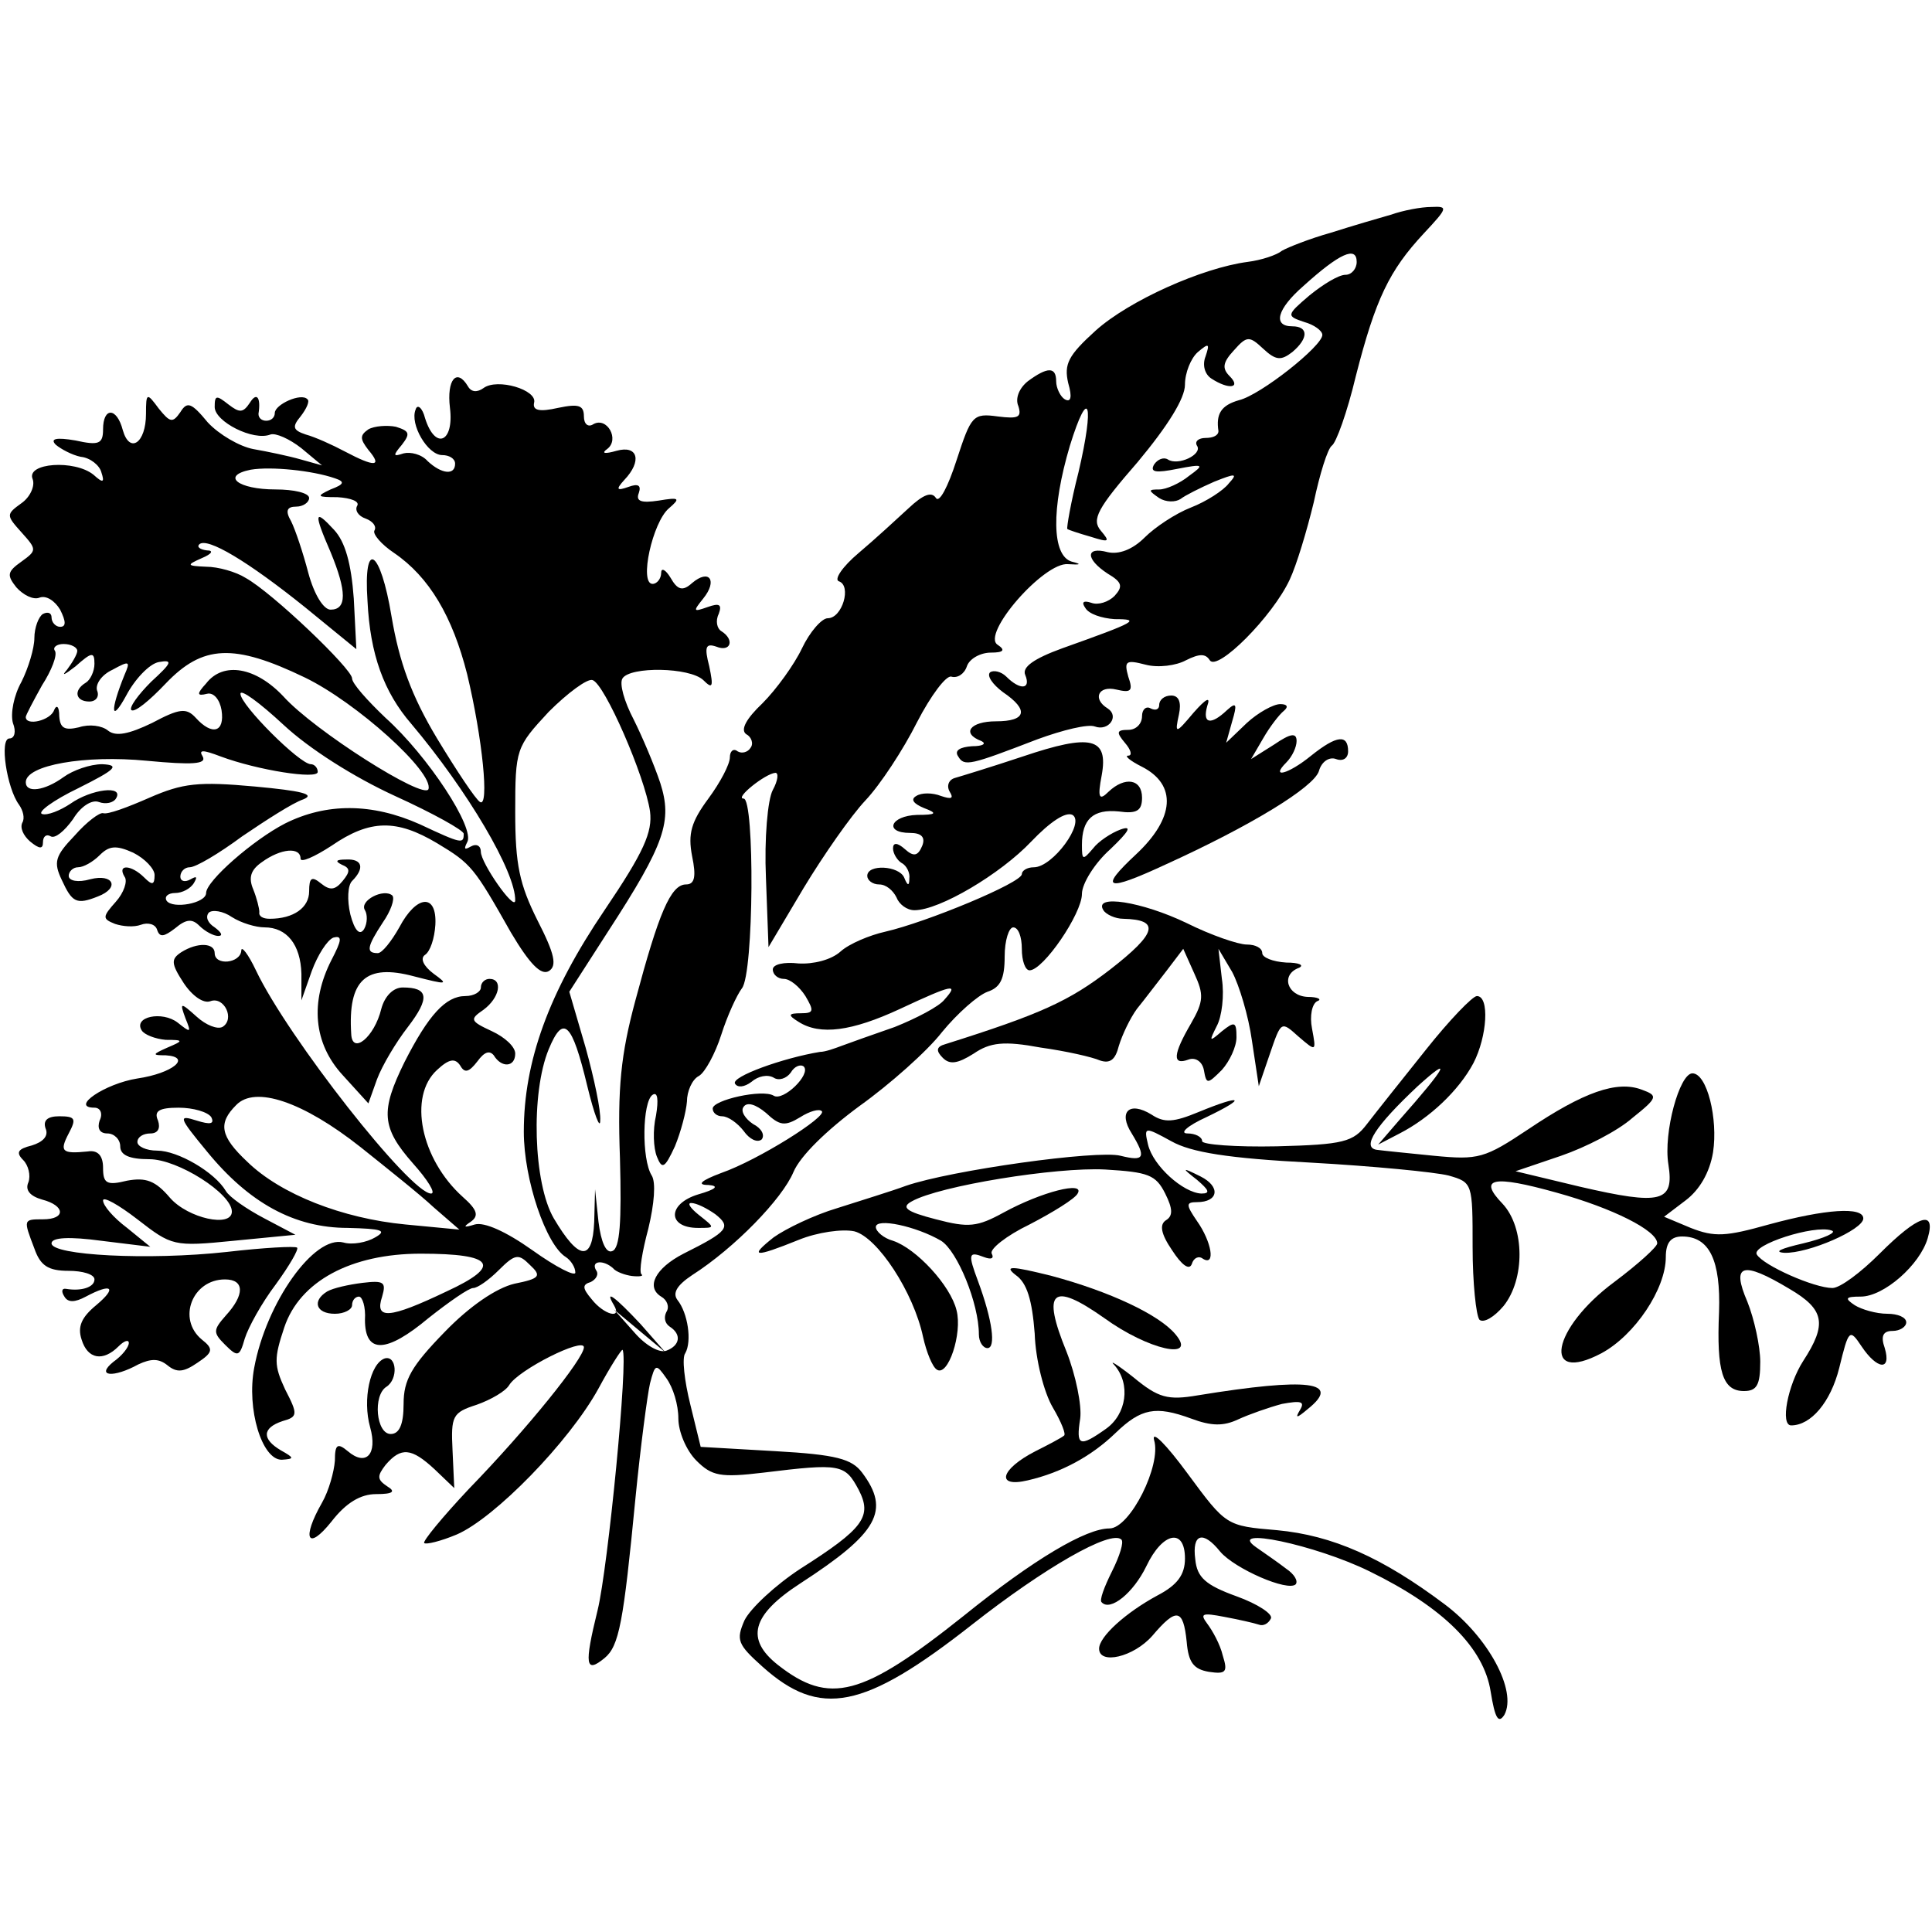<?xml version="1.0" standalone="no"?>
<!DOCTYPE svg PUBLIC "-//W3C//DTD SVG 20010904//EN"
 "http://www.w3.org/TR/2001/REC-SVG-20010904/DTD/svg10.dtd">
<svg version="1.0" xmlns="http://www.w3.org/2000/svg"
 width="225pt" height="225pt" viewBox="0 0 225 225"
 preserveAspectRatio="xMidYMid meet">
<g transform="translate(0,225) scale(0.1,-0.1)"
fill="#000000" stroke="none">
<path d="M1620 2000 c-14 -4 -45 -13 -70 -21 -25 -7 -50 -17 -57 -21 -6 -5
-24 -11 -40 -13 -53 -7 -138 -45 -177 -80 -32 -29 -37 -39 -32 -61 5 -17 3
-23 -4 -19 -5 3 -10 13 -10 21 0 17 -10 17 -33 0 -10 -8 -15 -20 -11 -29 4
-13 0 -15 -24 -12 -29 4 -31 1 -48 -51 -10 -31 -20 -50 -24 -44 -5 8 -15 4
-32 -12 -13 -12 -39 -36 -58 -52 -19 -16 -29 -31 -23 -33 15 -5 4 -43 -13 -43
-7 0 -21 -16 -30 -35 -9 -19 -30 -48 -46 -64 -19 -18 -26 -31 -19 -36 6 -3 9
-11 5 -16 -3 -5 -10 -7 -15 -4 -5 4 -9 0 -9 -7 0 -8 -11 -29 -25 -48 -20 -27
-24 -41 -19 -67 5 -24 3 -33 -7 -33 -18 0 -32 -34 -59 -135 -17 -63 -21 -102
-18 -184 2 -74 0 -105 -9 -108 -7 -3 -13 10 -16 34 l-4 38 -1 -38 c-2 -47 -18
-45 -47 4 -24 41 -27 146 -6 197 17 41 27 32 45 -43 8 -33 15 -51 15 -40 1 11
-7 49 -17 85 l-19 65 45 70 c67 103 75 129 61 173 -7 21 -21 54 -31 74 -11 21
-17 42 -13 48 9 14 78 13 94 -2 11 -11 12 -8 7 16 -6 23 -4 27 8 23 17 -7 22
8 6 18 -5 3 -7 12 -3 20 4 11 1 13 -13 8 -17 -6 -17 -5 -5 10 17 21 7 35 -13
18 -11 -10 -17 -8 -25 6 -6 10 -11 12 -11 6 0 -7 -5 -13 -10 -13 -16 0 0 72
19 88 14 12 12 13 -12 9 -20 -3 -27 -1 -23 9 3 9 -1 11 -12 7 -14 -5 -15 -3
-5 8 21 22 16 41 -9 34 -14 -4 -18 -3 -11 2 15 11 0 38 -16 29 -6 -4 -11 0
-11 9 0 13 -6 15 -30 10 -22 -5 -30 -3 -28 6 4 15 -43 29 -59 17 -7 -5 -14 -5
-18 2 -13 22 -25 8 -21 -25 5 -40 -17 -50 -29 -12 -3 12 -9 17 -11 10 -7 -17
14 -53 31 -53 8 0 15 -4 15 -10 0 -14 -16 -12 -32 3 -7 8 -20 11 -28 9 -12 -4
-13 -3 -2 10 10 13 9 16 -7 21 -10 2 -25 1 -32 -3 -10 -7 -10 -11 0 -24 17
-20 7 -20 -27 -2 -15 8 -35 17 -46 20 -15 5 -16 9 -6 21 7 9 11 18 8 20 -7 8
-38 -6 -38 -16 0 -5 -4 -9 -10 -9 -5 0 -9 3 -9 8 3 19 -2 26 -10 13 -8 -12
-12 -12 -25 -2 -14 11 -16 11 -16 -3 0 -17 45 -40 65 -32 6 2 22 -5 36 -16
l24 -20 -25 7 c-14 4 -38 9 -55 12 -16 3 -40 17 -53 31 -19 23 -24 25 -32 12
-9 -13 -12 -12 -25 4 -14 19 -15 19 -15 -6 0 -34 -19 -47 -27 -19 -7 27 -23
27 -23 1 0 -17 -5 -19 -32 -13 -23 4 -30 2 -23 -5 6 -5 19 -12 29 -14 11 -1
22 -10 24 -18 4 -12 2 -13 -9 -3 -22 18 -79 14 -71 -5 3 -8 -3 -21 -13 -28
-18 -13 -18 -14 0 -34 18 -20 18 -21 0 -34 -17 -12 -17 -16 -6 -30 8 -9 20
-15 27 -12 8 3 18 -4 24 -14 7 -14 7 -20 0 -20 -5 0 -10 5 -10 11 0 5 -4 7
-10 4 -5 -3 -10 -16 -10 -28 0 -12 -7 -35 -15 -51 -9 -16 -13 -37 -10 -48 4
-10 2 -18 -4 -18 -12 0 -3 -58 11 -77 5 -7 7 -16 4 -21 -3 -6 1 -15 9 -22 11
-9 15 -9 15 -1 0 7 4 10 9 7 5 -3 16 6 26 20 9 15 22 23 30 20 8 -3 17 -1 20
4 10 16 -29 11 -53 -6 -12 -8 -27 -14 -33 -12 -6 2 13 16 42 30 44 22 49 27
28 28 -14 0 -34 -7 -45 -15 -22 -16 -44 -19 -44 -6 0 20 69 32 141 25 53 -5
70 -4 65 5 -5 8 0 8 21 0 43 -16 113 -27 113 -18 0 5 -4 9 -8 9 -13 0 -82 69
-82 82 0 6 22 -10 50 -36 30 -28 82 -61 130 -83 44 -20 80 -40 80 -44 0 -12
-2 -12 -51 11 -56 25 -109 25 -157 1 -37 -19 -92 -67 -92 -81 0 -12 -39 -19
-46 -9 -3 5 2 9 10 9 8 0 18 5 22 12 4 7 3 8 -4 4 -7 -4 -12 -2 -12 3 0 6 5
11 11 11 7 0 34 16 61 36 28 19 59 39 71 43 15 6 -2 10 -56 15 -66 6 -84 4
-123 -13 -25 -11 -49 -20 -54 -18 -4 1 -19 -10 -33 -26 -23 -24 -25 -31 -15
-52 12 -26 17 -29 42 -19 26 10 18 27 -9 20 -14 -4 -25 -2 -25 4 0 5 5 10 11
10 6 0 17 6 25 14 11 11 19 12 39 3 14 -7 25 -19 25 -26 0 -12 -3 -12 -12 -3
-15 15 -32 16 -23 1 4 -5 -1 -19 -10 -29 -16 -18 -16 -20 -1 -26 9 -3 22 -4
30 -1 8 3 17 1 19 -6 3 -9 8 -8 21 2 13 11 20 11 28 3 7 -7 17 -12 22 -12 6 0
4 4 -4 10 -8 5 -11 12 -7 17 4 4 17 2 27 -5 11 -7 28 -12 38 -12 26 0 42 -20
43 -54 l0 -31 12 34 c7 19 18 36 25 39 11 3 10 -3 -2 -26 -25 -49 -21 -97 13
-134 l30 -33 10 28 c6 16 22 43 36 61 26 34 24 46 -6 46 -11 0 -21 -10 -25
-25 -8 -33 -34 -54 -35 -29 -4 63 17 82 73 67 39 -10 41 -10 23 3 -12 9 -16
18 -10 22 6 4 11 19 12 35 2 37 -22 35 -42 -3 -9 -16 -20 -30 -25 -30 -14 0
-13 7 6 36 9 13 14 27 11 31 -10 9 -39 -6 -32 -17 3 -5 3 -15 -1 -22 -5 -8
-11 -2 -16 17 -4 17 -3 34 2 39 15 15 12 26 -7 25 -12 0 -13 -2 -5 -6 10 -4
10 -8 1 -19 -9 -11 -15 -11 -25 -3 -11 9 -14 7 -14 -9 0 -19 -18 -32 -46 -32
-8 0 -13 3 -12 8 0 4 -3 16 -7 26 -6 14 -3 23 10 32 22 16 45 18 45 4 0 -5 16
2 36 15 45 31 76 31 123 3 40 -24 43 -28 86 -104 22 -37 35 -50 44 -45 10 6 7
20 -13 59 -21 42 -26 65 -26 126 0 74 1 76 39 117 22 22 45 39 51 37 14 -4 61
-112 67 -153 3 -24 -7 -47 -53 -115 -65 -96 -94 -176 -94 -258 0 -56 26 -132
49 -146 6 -4 11 -12 11 -18 0 -5 -22 6 -50 26 -31 22 -56 33 -67 30 -13 -4
-14 -3 -5 3 10 7 8 14 -9 29 -49 44 -64 117 -30 148 14 13 21 14 27 5 5 -9 10
-8 20 5 8 11 14 13 19 7 9 -15 25 -14 25 2 0 8 -12 19 -27 26 -26 12 -26 14
-10 25 19 14 23 36 7 36 -5 0 -10 -4 -10 -10 0 -5 -8 -10 -18 -10 -23 0 -43
-22 -71 -77 -28 -57 -27 -76 10 -118 17 -19 27 -35 21 -35 -24 0 -167 182
-204 260 -9 19 -17 29 -17 23 -1 -15 -31 -18 -31 -3 0 12 -20 13 -39 1 -12 -8
-12 -13 3 -36 10 -15 23 -24 31 -21 16 6 29 -21 14 -30 -6 -3 -19 2 -30 12
-19 17 -20 17 -13 -2 7 -17 6 -17 -9 -5 -18 14 -52 7 -42 -9 3 -5 16 -10 28
-11 21 0 21 -1 2 -9 -18 -8 -18 -9 -2 -9 31 -2 8 -21 -33 -27 -38 -6 -79 -34
-50 -34 7 0 10 -7 6 -15 -3 -9 0 -15 9 -15 8 0 15 -7 15 -15 0 -10 10 -15 34
-15 33 0 96 -40 96 -61 0 -19 -51 -8 -72 16 -17 20 -28 24 -50 20 -24 -6 -28
-3 -28 15 0 14 -6 21 -18 19 -30 -3 -33 0 -22 21 9 17 8 20 -11 20 -14 0 -19
-5 -16 -14 4 -9 -3 -16 -16 -20 -16 -4 -19 -8 -10 -17 6 -6 9 -18 6 -26 -4 -9
2 -16 16 -20 27 -7 28 -23 1 -23 -23 0 -23 0 -10 -34 7 -20 16 -26 40 -26 16
0 30 -4 30 -10 0 -9 -15 -14 -33 -11 -5 1 -6 -3 -2 -9 4 -7 12 -7 25 0 30 16
37 11 12 -10 -17 -14 -22 -25 -17 -40 7 -23 25 -26 43 -8 7 7 12 8 12 4 0 -5
-8 -15 -18 -22 -21 -17 0 -19 29 -3 15 7 24 7 34 -1 11 -9 19 -8 35 3 18 12
19 16 5 27 -29 24 -11 70 27 70 23 0 23 -18 1 -42 -15 -17 -15 -20 -1 -34 15
-15 17 -14 23 7 4 13 20 42 36 63 16 22 27 41 25 43 -2 2 -39 0 -82 -5 -91
-10 -204 -4 -204 10 0 7 21 8 58 3 l57 -7 -27 22 c-16 12 -28 26 -28 32 0 5
18 -5 40 -22 40 -31 42 -32 112 -25 l72 7 -36 19 c-21 11 -41 25 -45 32 -13
22 -56 47 -80 47 -13 0 -23 5 -23 10 0 6 7 10 15 10 9 0 12 6 9 15 -5 11 1 15
24 15 17 0 34 -5 38 -11 4 -8 -1 -9 -17 -4 -22 7 -21 4 12 -36 49 -60 102 -89
164 -89 40 -1 46 -3 32 -11 -10 -6 -27 -9 -37 -6 -34 9 -90 -70 -104 -146 -9
-48 9 -107 32 -107 15 1 15 2 -1 11 -22 13 -22 26 2 34 18 5 18 8 3 37 -13 28
-13 36 -1 72 18 54 78 86 159 86 86 0 95 -14 30 -44 -67 -32 -84 -33 -75 -6 5
17 2 19 -23 16 -16 -2 -34 -6 -41 -10 -18 -11 -13 -26 9 -26 11 0 20 5 20 10
0 6 4 10 8 10 4 0 8 -12 7 -27 0 -40 25 -39 74 2 24 19 47 35 52 35 5 0 18 9
30 21 19 19 23 19 36 6 14 -13 12 -16 -18 -22 -21 -5 -52 -26 -81 -56 -39 -40
-48 -56 -48 -84 0 -24 -5 -35 -15 -35 -17 0 -21 45 -5 55 14 9 12 37 -2 33
-17 -6 -26 -48 -17 -80 9 -32 -5 -46 -26 -28 -12 10 -15 8 -15 -11 -1 -13 -7
-35 -15 -49 -24 -42 -17 -57 11 -22 17 22 34 32 52 32 20 0 23 3 13 9 -12 8
-12 12 -2 25 18 21 30 20 57 -5 l23 -22 -2 44 c-2 40 0 44 28 53 17 6 34 16
38 23 11 18 87 56 87 44 0 -13 -66 -95 -134 -165 -31 -33 -54 -61 -52 -63 2
-2 19 2 38 10 44 19 131 108 165 170 14 26 27 46 28 45 7 -9 -17 -254 -29
-303 -16 -65 -14 -74 8 -56 17 14 22 41 36 186 6 61 14 121 17 134 6 23 7 23
19 6 8 -11 14 -31 14 -47 0 -15 9 -37 21 -49 18 -18 28 -20 78 -14 90 11 95
10 111 -20 16 -31 6 -45 -68 -92 -29 -19 -58 -46 -65 -60 -10 -23 -8 -28 21
-54 67 -60 118 -50 244 49 84 66 162 111 174 99 3 -3 -2 -19 -11 -37 -9 -18
-15 -34 -12 -36 10 -11 37 11 52 42 19 40 45 45 45 9 0 -19 -9 -31 -32 -43
-37 -20 -68 -48 -68 -62 0 -19 40 -10 62 15 28 33 36 32 40 -7 2 -24 8 -32 26
-35 20 -3 22 0 16 19 -3 13 -12 29 -18 37 -9 12 -6 13 20 8 16 -3 34 -7 40 -9
5 -2 11 1 14 7 3 5 -15 17 -40 26 -36 13 -46 22 -48 43 -4 30 9 34 29 9 17
-20 79 -47 88 -38 3 4 -2 12 -11 18 -9 7 -25 18 -35 25 -36 25 69 3 132 -28
86 -42 133 -89 141 -140 5 -31 9 -38 16 -27 15 28 -19 91 -70 129 -72 54 -130
80 -195 86 -59 5 -59 5 -104 66 -25 34 -42 51 -39 39 9 -29 -28 -103 -52 -103
-27 0 -87 -35 -170 -102 -118 -94 -156 -104 -216 -57 -38 30 -31 58 26 95 91
59 105 85 72 129 -12 16 -30 21 -101 25 l-87 5 -12 49 c-7 28 -10 55 -6 60 8
14 3 47 -9 62 -6 8 -1 17 17 29 50 32 105 89 118 120 8 19 39 49 77 77 35 25
79 64 96 86 18 22 42 43 53 47 15 5 20 15 20 41 0 19 5 34 10 34 6 0 10 -11
10 -25 0 -14 4 -25 9 -25 16 0 61 66 61 89 0 12 15 36 33 52 22 21 26 28 12
23 -11 -4 -26 -14 -32 -22 -12 -14 -13 -14 -13 4 0 30 13 42 43 39 21 -3 27 1
27 16 0 22 -20 25 -39 7 -11 -11 -13 -7 -8 19 8 44 -12 49 -92 22 -36 -12 -72
-23 -79 -25 -7 -2 -10 -9 -6 -16 5 -8 2 -9 -10 -5 -10 4 -23 4 -29 0 -7 -4 -3
-9 9 -14 16 -6 15 -8 -8 -8 -31 -1 -39 -21 -8 -21 13 0 18 -5 14 -15 -5 -12
-10 -13 -20 -4 -9 8 -14 8 -14 1 0 -6 5 -14 10 -17 6 -3 10 -12 9 -18 0 -9 -2
-9 -6 1 -6 14 -43 16 -43 2 0 -5 6 -10 14 -10 8 0 16 -7 20 -15 3 -8 12 -15
21 -15 29 0 100 42 136 80 22 23 40 35 48 31 15 -9 -23 -61 -45 -61 -8 0 -14
-4 -14 -8 0 -10 -111 -56 -159 -67 -18 -4 -42 -14 -52 -23 -11 -10 -32 -15
-49 -14 -17 2 -30 -1 -30 -7 0 -6 6 -11 13 -11 7 0 18 -9 25 -20 10 -17 10
-20 -5 -20 -15 0 -16 -2 -3 -10 25 -16 62 -11 118 15 62 29 69 30 52 11 -6 -8
-33 -22 -58 -32 -26 -9 -54 -19 -62 -22 -8 -3 -19 -7 -25 -7 -43 -7 -104 -29
-99 -37 3 -5 11 -4 19 2 8 7 19 9 26 5 6 -4 15 -1 20 6 4 7 11 10 15 7 9 -9
-24 -41 -35 -34 -13 8 -71 -5 -71 -15 0 -5 5 -9 11 -9 7 0 18 -8 25 -17 7 -10
16 -14 21 -10 4 5 0 13 -10 18 -9 6 -15 15 -11 20 4 6 14 3 26 -7 16 -15 22
-16 40 -5 11 7 22 10 25 7 7 -6 -74 -57 -117 -72 -24 -9 -29 -14 -15 -14 13
-1 9 -5 -12 -11 -36 -11 -36 -39 0 -39 20 0 20 0 1 15 -10 8 -14 14 -9 14 6 0
18 -6 28 -13 19 -15 15 -20 -37 -46 -33 -17 -44 -39 -26 -50 7 -4 10 -12 6
-18 -3 -6 -2 -13 4 -17 14 -9 12 -22 -4 -28 -8 -3 -24 6 -37 21 l-24 27 30
-25 30 -25 -29 33 c-29 31 -43 42 -31 22 10 -17 -12 -11 -26 7 -11 13 -11 17
-1 20 6 3 10 9 6 14 -6 11 9 12 20 2 3 -4 14 -8 22 -9 9 -1 14 0 11 2 -3 3 1
27 8 53 7 29 9 54 4 62 -12 19 -11 86 1 94 6 4 7 -6 4 -24 -4 -17 -3 -38 1
-48 6 -15 9 -14 21 12 7 17 13 40 14 52 0 12 6 26 14 30 7 4 19 26 26 48 7 22
18 46 24 54 14 17 15 221 2 221 -11 0 25 29 37 30 4 0 3 -9 -3 -20 -6 -11 -10
-57 -8 -102 l3 -81 41 69 c23 38 55 84 72 102 17 18 44 59 60 91 16 31 34 55
40 53 7 -2 15 3 18 12 3 9 16 16 28 16 15 0 17 3 8 9 -20 12 54 97 82 94 15
-1 16 0 4 3 -23 7 -24 61 -2 135 22 71 29 50 10 -31 -9 -35 -14 -65 -13 -66 1
-1 13 -5 27 -9 22 -7 23 -6 12 7 -11 13 -4 26 43 80 35 42 55 74 55 90 0 14 7
31 15 38 13 11 14 10 9 -5 -4 -10 -1 -21 7 -26 20 -13 35 -11 21 3 -9 9 -8 16
5 30 15 17 18 17 34 2 15 -14 21 -14 34 -4 19 16 19 30 0 30 -23 0 -18 20 13
47 42 38 62 47 62 28 0 -8 -6 -15 -13 -15 -8 0 -26 -11 -42 -24 -27 -23 -27
-24 -6 -31 11 -3 21 -10 21 -15 0 -13 -72 -70 -97 -76 -21 -6 -27 -16 -24 -36
0 -5 -6 -8 -15 -8 -8 0 -13 -4 -10 -9 7 -10 -22 -24 -34 -16 -5 3 -12 0 -16
-6 -5 -9 2 -10 27 -5 31 6 32 5 14 -8 -11 -9 -27 -16 -35 -16 -13 0 -13 -1 0
-10 8 -5 19 -5 25 -1 5 4 23 13 39 20 25 10 28 10 17 -2 -6 -8 -26 -21 -44
-28 -18 -7 -42 -23 -54 -35 -14 -14 -30 -20 -43 -17 -26 7 -26 -8 0 -25 17
-10 18 -15 8 -26 -7 -7 -19 -11 -27 -8 -9 3 -12 1 -7 -6 4 -7 19 -12 34 -13
31 0 26 -3 -61 -34 -33 -12 -47 -22 -43 -31 7 -17 -6 -18 -22 -2 -6 6 -15 8
-19 5 -4 -4 3 -14 15 -23 31 -21 27 -34 -8 -34 -30 0 -41 -14 -17 -23 6 -3 2
-6 -11 -6 -14 -1 -21 -5 -16 -12 7 -12 14 -10 92 20 30 11 59 18 67 15 16 -6
29 12 15 21 -18 11 -11 27 10 22 17 -4 20 -2 14 15 -5 18 -3 20 20 14 15 -4
36 -1 47 5 16 8 23 8 28 0 9 -13 73 51 93 94 8 17 20 57 28 90 7 33 16 62 21
66 5 3 18 39 28 81 23 90 39 123 79 166 28 30 29 32 9 31 -12 0 -33 -4 -47 -9z
m-1230 -307 c12 -4 11 -7 -5 -13 -17 -8 -16 -9 8 -9 16 -1 26 -5 23 -10 -3 -5
1 -12 10 -15 8 -3 13 -9 10 -14 -2 -4 8 -16 23 -26 41 -28 68 -74 85 -141 18
-75 26 -156 15 -149 -5 3 -27 36 -50 74 -30 50 -44 89 -53 142 -13 79 -33 91
-28 18 3 -62 19 -106 51 -143 65 -77 122 -173 121 -206 -1 -12 -40 44 -40 57
0 7 -5 10 -12 6 -7 -4 -8 -3 -4 5 10 16 -46 101 -95 145 -21 20 -39 40 -39 46
0 11 -93 100 -124 117 -11 7 -32 13 -46 13 -23 1 -23 2 -5 10 12 5 14 9 6 9
-8 1 -12 4 -9 7 9 9 57 -20 123 -73 l60 -49 -3 59 c-3 41 -10 66 -23 80 -23
25 -24 20 -4 -26 19 -46 19 -67 0 -67 -8 0 -19 17 -26 43 -6 23 -15 50 -20 60
-7 12 -5 17 6 17 8 0 15 5 15 10 0 6 -18 10 -39 10 -44 0 -64 16 -29 23 24 4
72 -1 98 -10z m-300 -201 c0 -4 -6 -14 -12 -22 -7 -8 -3 -6 10 4 19 17 22 17
22 3 0 -9 -5 -19 -10 -22 -15 -9 -12 -22 4 -22 8 0 12 6 9 13 -2 7 5 18 18 24
20 11 21 10 14 -6 -17 -42 -16 -57 2 -24 10 19 27 37 38 39 17 3 15 -1 -9 -23
-15 -15 -26 -30 -23 -33 4 -3 21 11 40 31 43 45 79 47 162 7 60 -29 150 -110
144 -130 -5 -13 -133 68 -169 108 -32 34 -70 41 -90 15 -11 -12 -11 -15 1 -12
8 2 15 -7 17 -19 4 -26 -11 -30 -30 -9 -11 12 -19 11 -51 -6 -27 -13 -42 -16
-51 -9 -7 6 -22 8 -34 4 -17 -4 -22 -1 -23 13 0 11 -3 14 -6 7 -4 -12 -33 -19
-33 -8 0 2 9 19 19 37 11 17 18 35 15 40 -3 4 2 8 10 8 9 0 16 -4 16 -8z m330
-578 c30 -24 69 -55 85 -70 l30 -26 -63 6 c-73 7 -145 35 -184 73 -32 30 -34
45 -13 66 22 23 78 4 145 -49z"/>
<path d="M1350 1429 c0 -5 -4 -7 -10 -4 -5 3 -10 -1 -10 -9 0 -9 -7 -16 -16
-16 -14 0 -14 -3 -4 -15 7 -8 9 -15 4 -15 -5 0 2 -6 16 -13 41 -21 38 -60 -7
-102 -44 -41 -35 -44 34 -12 99 45 173 90 179 109 3 11 12 17 20 14 8 -3 14 1
14 9 0 20 -13 19 -43 -5 -27 -22 -48 -27 -29 -8 7 7 12 18 12 25 0 10 -7 9
-26 -4 l-27 -17 14 24 c8 14 19 28 24 32 6 5 4 8 -4 8 -8 0 -26 -10 -39 -22
l-24 -23 7 25 c6 20 5 23 -6 13 -19 -18 -29 -16 -23 5 4 11 -1 9 -16 -8 -21
-25 -22 -25 -17 -2 3 14 0 22 -9 22 -8 0 -14 -5 -14 -11z"/>
<path d="M1285 1190 c3 -5 14 -10 23 -10 44 -1 39 -17 -15 -59 -48 -37 -81
-52 -192 -87 -11 -3 -11 -8 -3 -16 8 -8 17 -7 36 5 19 13 35 15 78 7 29 -4 60
-11 69 -15 12 -4 18 1 22 17 4 13 13 32 21 43 9 11 24 31 35 45 l19 25 13 -29
c11 -24 11 -32 -4 -58 -21 -36 -22 -49 -3 -42 8 3 16 -2 18 -12 3 -17 4 -17
21 0 9 10 17 27 17 38 0 18 -2 19 -17 7 -15 -13 -15 -12 -6 6 6 11 9 36 6 55
l-4 35 16 -27 c8 -15 19 -51 23 -80 l8 -53 13 38 c13 38 13 38 33 20 21 -18
21 -18 16 9 -3 15 0 29 6 32 6 2 1 5 -11 5 -24 1 -32 26 -10 34 6 3 0 6 -15 6
-16 1 -28 6 -28 11 0 6 -8 10 -18 10 -10 0 -42 11 -70 25 -52 25 -109 34 -97
15z"/>
<path d="M1661 1028 c-28 -35 -59 -74 -69 -87 -16 -21 -27 -24 -105 -26 -48
-1 -87 2 -87 6 0 5 -8 9 -17 9 -10 0 0 9 22 19 48 23 42 27 -9 6 -29 -12 -40
-13 -55 -3 -26 16 -39 3 -23 -22 17 -28 15 -33 -13 -26 -27 7 -198 -17 -250
-35 -16 -6 -52 -17 -80 -26 -27 -8 -60 -24 -74 -34 -29 -23 -23 -24 29 -3 22
9 51 13 65 10 27 -7 69 -71 80 -123 4 -18 11 -35 16 -38 13 -9 30 42 23 69 -7
29 -47 72 -74 81 -11 3 -20 11 -20 16 0 11 47 1 76 -16 19 -12 44 -73 44 -109
0 -9 5 -16 10 -16 10 0 6 32 -11 78 -12 32 -11 35 7 28 8 -3 12 -2 9 4 -3 5
17 21 44 34 27 14 53 30 56 36 9 15 -42 2 -86 -22 -31 -17 -41 -18 -79 -8 -35
9 -41 14 -28 21 32 18 168 40 225 37 50 -3 59 -6 70 -28 9 -18 9 -26 1 -31 -8
-5 -6 -16 7 -35 11 -17 20 -24 23 -16 2 7 8 10 13 6 15 -9 10 20 -7 44 -13 19
-13 22 0 22 25 0 28 18 4 30 -22 11 -22 10 -4 -4 14 -12 16 -16 5 -16 -21 1
-56 32 -62 57 -5 21 -4 21 27 4 23 -13 66 -20 163 -25 72 -4 144 -11 160 -15
28 -8 28 -9 28 -83 0 -42 4 -80 8 -85 5 -4 17 3 28 16 25 31 25 91 -1 119 -29
30 -12 34 63 13 65 -18 117 -44 117 -59 0 -4 -22 -24 -50 -45 -73 -54 -85
-120 -15 -83 39 21 75 75 75 112 0 17 6 24 19 24 32 0 45 -28 43 -88 -3 -69 4
-92 29 -92 15 0 19 7 19 34 0 18 -7 50 -15 70 -19 44 -6 48 49 15 41 -24 44
-41 16 -84 -18 -28 -27 -75 -14 -75 23 0 46 27 56 67 11 45 12 46 26 25 18
-27 35 -29 27 -2 -5 14 -2 20 9 20 9 0 16 5 16 10 0 6 -10 10 -22 10 -13 0
-30 5 -38 10 -12 8 -11 10 7 10 27 0 69 37 78 68 10 34 -11 27 -56 -18 -22
-22 -46 -40 -55 -40 -21 0 -80 26 -88 39 -7 11 67 35 87 28 7 -2 -8 -9 -33
-15 -26 -6 -35 -10 -22 -11 28 -1 92 27 92 40 0 14 -44 11 -110 -7 -50 -14
-63 -15 -91 -4 l-31 13 25 19 c16 12 28 32 32 56 6 39 -7 92 -24 92 -15 0 -34
-69 -28 -106 7 -44 -8 -48 -103 -26 l-75 18 53 18 c29 10 66 29 83 44 30 24
30 26 11 33 -29 11 -68 -3 -132 -46 -51 -34 -58 -36 -110 -31 -30 3 -60 6 -67
7 -17 3 -2 27 48 74 42 38 33 22 -21 -39 l-25 -29 25 13 c35 18 69 50 86 82
16 31 19 78 4 78 -5 0 -32 -28 -59 -62z"/>
<path d="M1183 765 c13 -9 19 -29 22 -68 1 -31 11 -69 21 -86 10 -17 16 -32
13 -33 -2 -2 -17 -10 -33 -18 -41 -21 -47 -43 -9 -34 39 9 74 28 102 55 30 29
47 32 88 17 24 -9 38 -9 55 -1 13 6 36 14 51 18 22 4 27 3 21 -7 -6 -10 -4
-10 9 1 40 32 1 37 -128 16 -35 -6 -46 -3 -75 21 -19 15 -29 21 -22 14 19 -22
14 -57 -10 -74 -31 -22 -35 -20 -30 12 2 15 -5 50 -16 78 -29 71 -17 82 44 39
51 -37 109 -50 83 -19 -19 23 -77 50 -144 68 -48 12 -56 12 -42 1z"/>
</g>
</svg>

